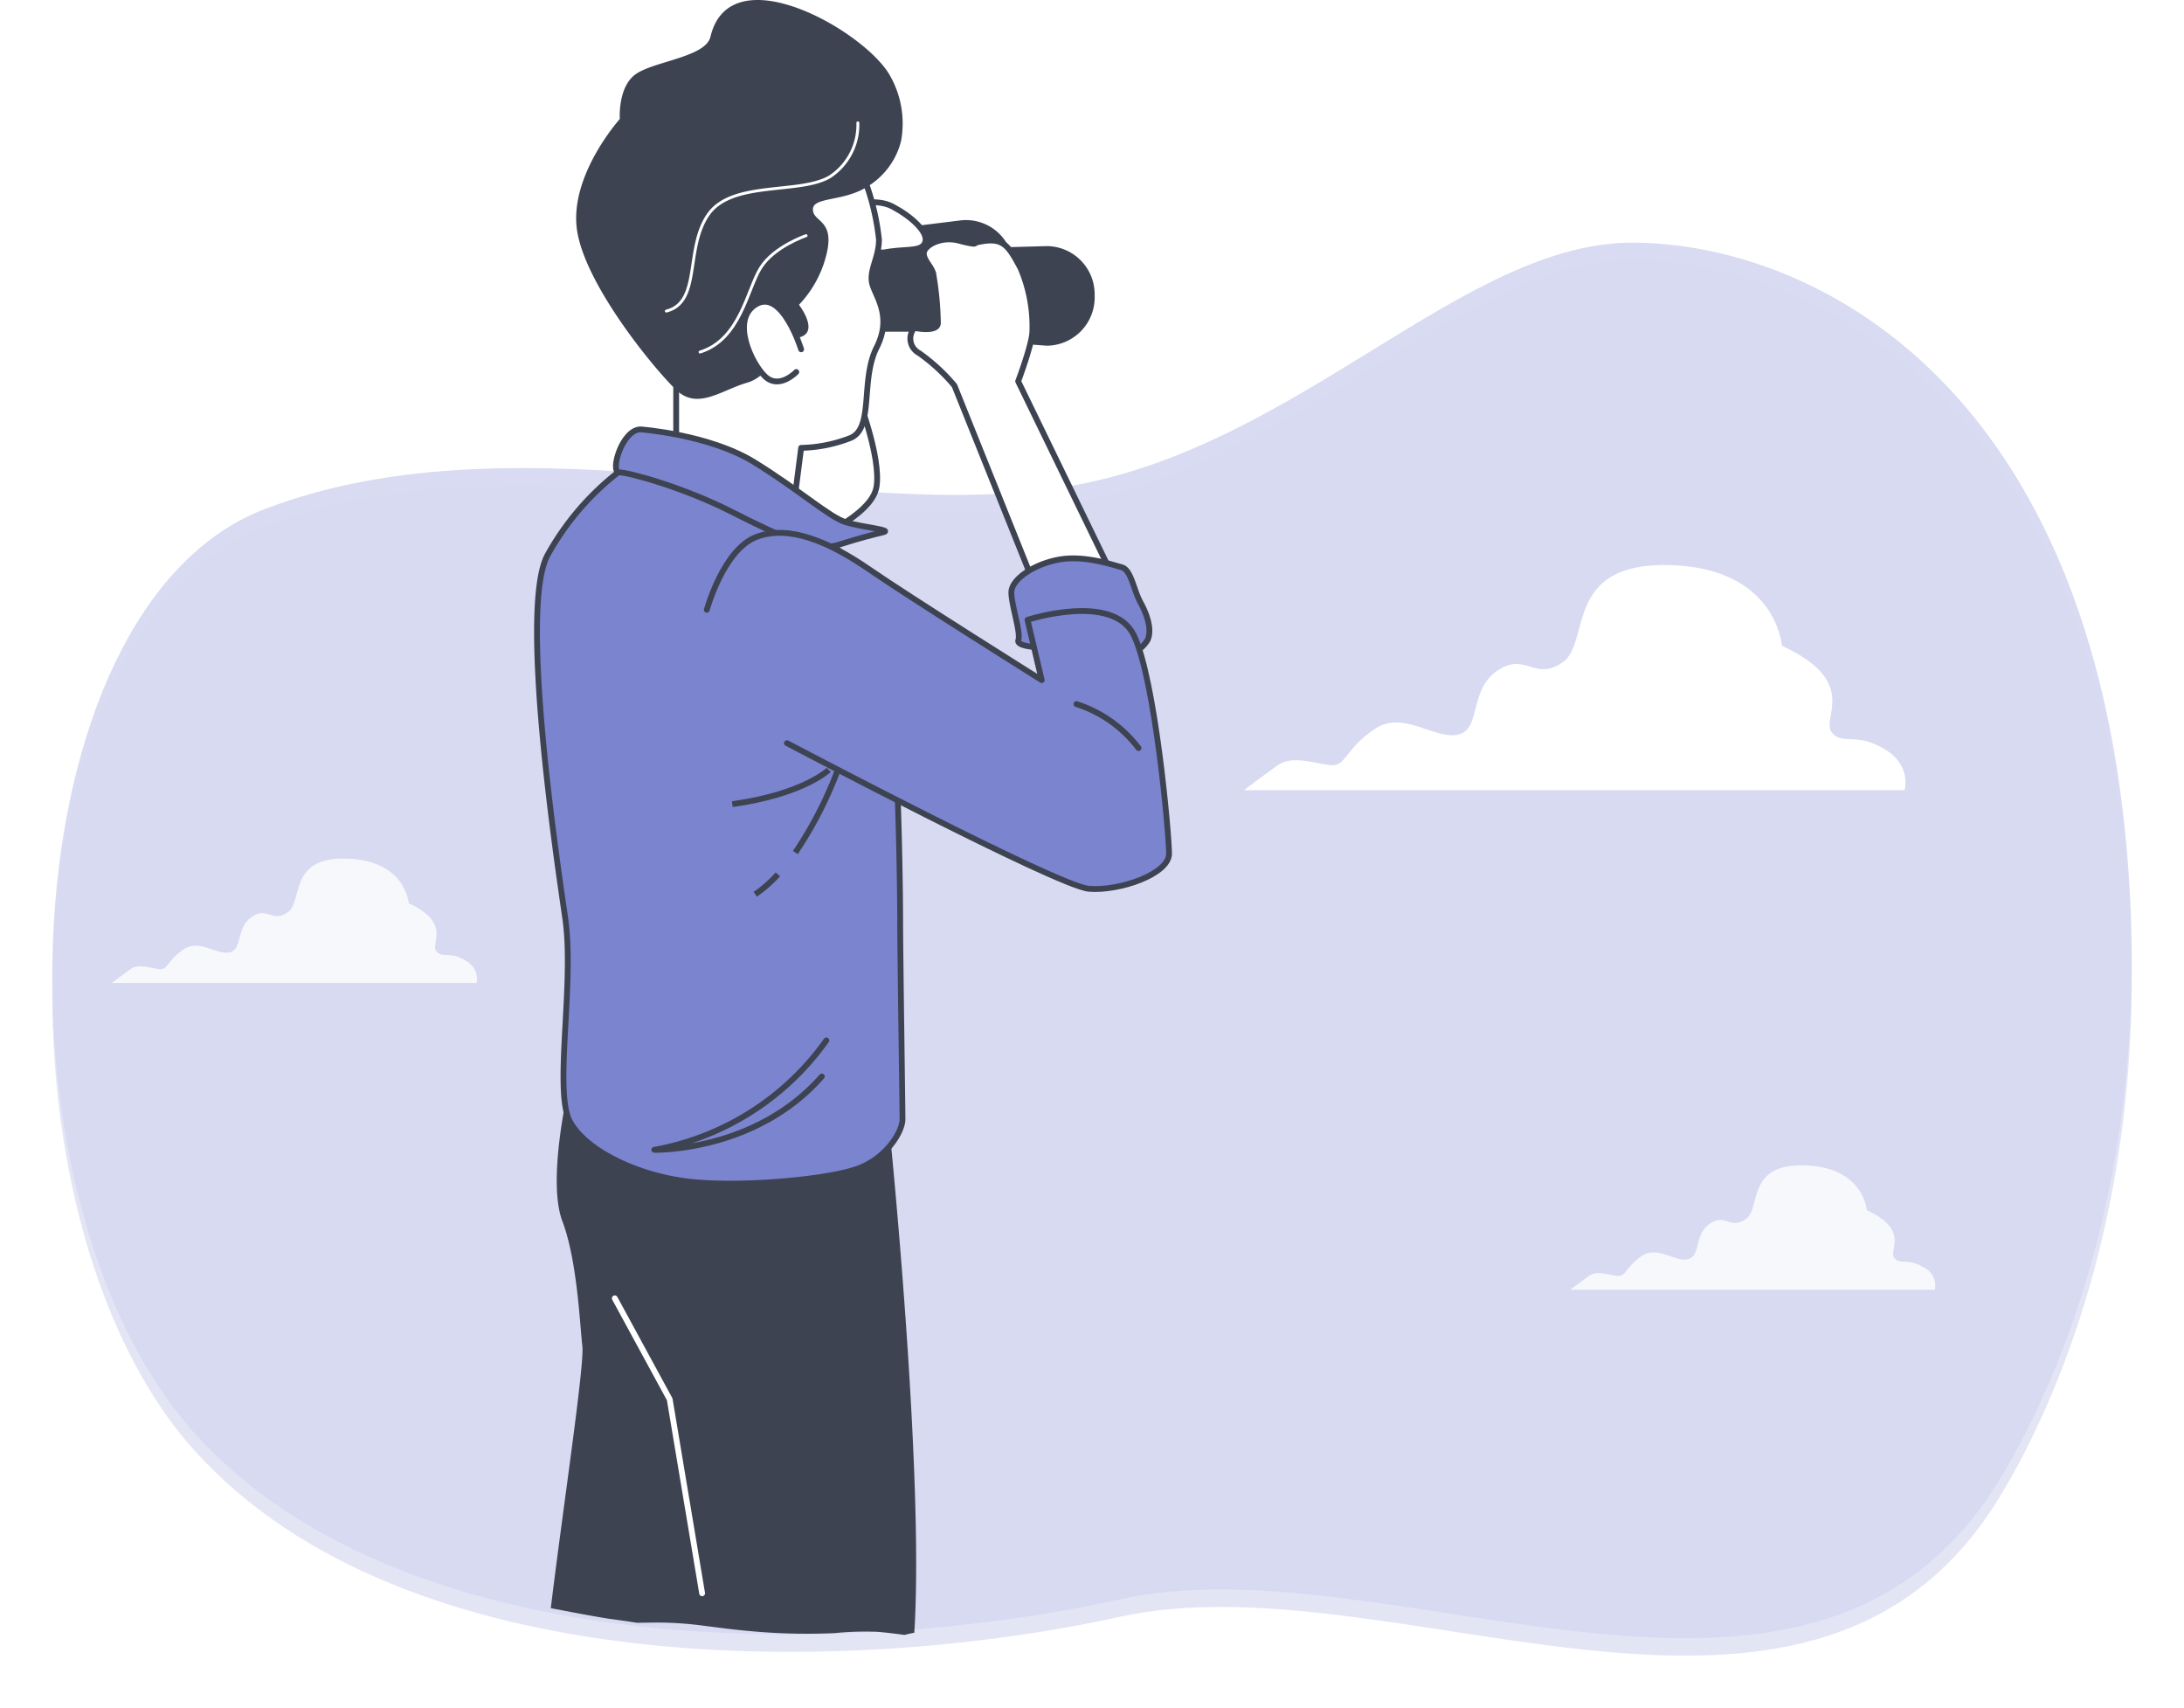 <svg xmlns="http://www.w3.org/2000/svg" xmlns:xlink="http://www.w3.org/1999/xlink" width="376.121" height="294.112" viewBox="0 0 376.121 294.112"><defs><style>.a,.b{fill:#d8dbf1;}.b{opacity:0.7;}.c,.k,.l{fill:#fff;}.c,.g,.h,.i{stroke:#3d4351;}.c,.e,.f,.g,.i,.j{stroke-linecap:round;stroke-linejoin:round;}.d{fill:#3d4351;}.e,.f,.h,.i,.j{fill:none;}.e,.f{stroke:#fff;}.f{stroke-width:0.5px;}.g{fill:#7b84cf;}.h{stroke-miterlimit:10;}.j{stroke:#1c262b;}.l{opacity:0.8;}.l,.m{isolation:isolate;}.m{filter:url(#a);}</style><filter id="a" x="0" y="35.782" width="376.121" height="258.33" filterUnits="userSpaceOnUse"><feOffset dy="3" input="SourceAlpha"/><feGaussianBlur stdDeviation="3" result="b"/><feFlood flood-opacity="0.161"/><feComposite operator="in" in2="b"/><feComposite in="SourceGraphic"/></filter></defs><g transform="translate(9)"><g transform="translate(0 41.782)"><path class="a" d="M787.611,492.793s33.141-43.579,24.216-119.461-54.8-97.783-84.117-98.036-57.331,34.8-96.872,41.87-94.346-13-138.921,3.973S443.487,440.2,479.814,480.4s113.429,38.616,159.325,28.525S753.836,539.169,787.611,492.793Z" transform="translate(-455.232 -275.295)"/><g class="m" transform="matrix(1, 0, 0, 1, -9, -41.78)"><path class="b" d="M787.611,492.793s33.141-43.579,24.216-119.461-54.8-97.783-84.117-98.036-57.331,34.8-96.872,41.87-94.346-13-138.921,3.973S443.487,440.2,479.814,480.4s113.429,38.616,159.325,28.525S753.836,539.169,787.611,492.793Z" transform="translate(-446.23 -233.51)"/></g></g><path class="c" d="M756.96,331.5s4.022,10.278,3.217,15.417-11.648,9.421-13.257,10.278-10.039-3-10.039-12.847S752.133,323.376,756.96,331.5Z" transform="translate(-618.223 -263.107)"/><path class="d" d="M773.35,269.434l22.62-2.792a8.181,8.181,0,0,1,8.87,7.584c0,.036.007.072.011.108h0a8.42,8.42,0,0,1-7.354,9.241c-.144.013-.289.022-.433.026l-20.915.462Z" transform="translate(-639.327 -228.714)"/><path class="c" d="M779.538,260.537s4.827-1.713,8.044,0,6.033,4.283,5.631,6-2.816,1.285-6.033,1.713-6.677,2.792-7.352.977S779.538,260.537,779.538,260.537Z" transform="translate(-642.845 -224.956)"/><path class="d" d="M807.871,277.248l22.765-.617a8.294,8.294,0,0,1,8.187,8.409c0,.052,0,.1,0,.156h0a8.319,8.319,0,0,1-8.028,8.581q-.257,0-.514-.017L809.367,292.2Z" transform="translate(-659.304 -234.25)"/><path class="d" d="M782.892,278.008l11.616.274a7.283,7.283,0,0,1,2.59,5.139,35.379,35.379,0,0,1-1.046,8.8H783.664a11.406,11.406,0,0,1-3.6-5.5C779.03,283.215,782.892,278.008,782.892,278.008Z" transform="translate(-643.11 -235.102)"/><path class="d" d="M707.871,696.186a53.949,53.949,0,0,1,7.337-.231c1.583.128,3.162.321,4.737.544.557-.15,1.117-.274,1.68-.379,1.76-27.684-4.3-87.03-4.3-87.03s-33.962,8.376-55.456-5.807c0,0-3.443,15.108-.853,21.96s3.008,17.849,3.443,21.514c.391,3.3-3.415,28.416-5.434,45.13,3.25.619,6.5,1.252,9.756,1.785,1.71.23,3.418.469,5.122.737,1.22-.025,2.44-.035,3.647-.046a60.89,60.89,0,0,1,7.954.569c.009-.081.015-.126.015-.126l.016.13c2.267.278,4.531.593,6.788.8A106.81,106.81,0,0,0,707.871,696.186Z" transform="translate(-573.168 -414.952)"/><path class="e" d="M700.219,732.64l-5.583-33.4-9.46-17.4" transform="translate(-588.301 -458.267)"/><path class="c" d="M743.166,250.13a41.538,41.538,0,0,1,2.027,9.1c0,3.015-1.609,5.139-1.222,7.348s3.652,5.618.82,11.237-.418,13.84-4.472,15.57a24.758,24.758,0,0,1-8.527,1.713l-1.223,9.507-20.3-6.852V280.415s8.527.428,11.776-3.906,2.43-13.4,4.054-19.459,8.125-9.935,10.972-9.935S743.166,250.13,743.166,250.13Z" transform="translate(-602.82 -217.974)"/><path class="d" d="M725.338,206.479a12.807,12.807,0,0,1-5.824,7.828c-4.071,2.6-9.347,1.713-9.347,3.905s3.652,1.713,2.429,7.348a19.179,19.179,0,0,1-4.827,9.079s3.668,4.762,0,5.619-4.457,6.492-8.929,7.794-8.527,4.745-12.179,1.285-15.444-17.729-17.069-27.236,7.32-19.459,7.32-19.459-.4-5.618,2.848-7.794,11.938-2.895,12.758-6.355c3.411-14.389,26.851-.839,30.97,6.766A16.629,16.629,0,0,1,725.338,206.479Z" transform="translate(-579.169 -182.152)"/><path class="f" d="M739.237,229.32a10.7,10.7,0,0,1-4.826,9.284c-5.213,3.083-16.812.617-20.915,6.475s-1.158,15.108-7.24,16.65" transform="translate(-600.5 -208.162)"/><path class="f" d="M738.3,272.624s-5.518,1.85-7.835,5.55-3.475,12.333-10.425,14.492" transform="translate(-608.477 -232.041)"/><path class="c" d="M747.836,306.425s-3.217-10.38-7.722-7.777-.8,10.381,1.608,12.539S747,310.33,747,310.33" transform="translate(-618.865 -246.272)"/><path class="g" d="M667.6,362.605a46.775,46.775,0,0,0-12.42,14.474c-4.826,9.079,1.448,51.269,3.073,62.506s-2.027,29.839.82,35.03,12.179,9.507,21.108,10.38,22.749-.428,28.026-2.158,8.124-6.492,8.124-8.651-.4-28.538-.4-34.173-.4-45.839-3.652-53.616a32.19,32.19,0,0,0-14.222-15.571C693.183,368.241,674.859,358.717,667.6,362.605Z" transform="translate(-569.907 -281.443)"/><path class="h" d="M749.819,478.336s-4.344,4.2-16.6,5.892" transform="translate(-616.102 -345.754)"/><path class="h" d="M746.5,518.508a21.812,21.812,0,0,1-3.893,3.426" transform="translate(-621.538 -367.939)"/><path class="h" d="M766.312,478.336a68.415,68.415,0,0,1-7.32,14.235" transform="translate(-631.019 -345.762)"/><path class="i" d="M730.964,582.433a46.461,46.461,0,0,1-29.634,18.843s17.391.428,28.846-12.625" transform="translate(-597.649 -403.27)"/><path class="g" d="M689.915,347.355s11.777.874,19.5,5.618,13,9.524,15.831,10.381,8.124,1.3,6.435,1.713-3.652.874-7.706,2.159-9.749-1.285-18.276-5.618-17.874-6.852-19.5-6.852S686.665,347.355,689.915,347.355Z" transform="translate(-588.567 -273.412)"/><path class="j" d="M859.691,443.777s13.5,9.61,15.476,16.753" transform="translate(-689.293 -326.674)"/><path class="c" d="M827.8,334.616,813.6,299.243a31.879,31.879,0,0,0-6.1-5.618,2.818,2.818,0,0,1-1.254-3.639,2.757,2.757,0,0,1,.434-.695s4.07.873,4.07-.857a54.945,54.945,0,0,0-.82-8.565c-.4-1.3-1.609-2.176-1.609-3.426s2.847-3.032,6.1-2.159,2.7.36,2.7.36c4.649-1.1,5.55,0,7.867,4.385a25.522,25.522,0,0,1,2.027,10.809c0,2.176-2.446,8.65-2.446,8.65l17.472,35.972Z" transform="translate(-658.225 -232.828)"/><path class="g" d="M853.313,412.347s-5.277,0-4.826-1.3-1.207-6.064-1.207-8.222,3.652-4.762,8.044-5.618,9.347.856,10.972,1.3,2.027,3.888,3.218,6.047,2.027,4.762,1.223,6.492a6.4,6.4,0,0,1-3.218,2.587Z" transform="translate(-682.11 -300.817)"/><path class="g" d="M722.791,400.492s2.848-10.38,8.527-12.539,12.6.856,19.5,5.618S780.467,412.6,780.467,412.6l-2.446-10.38s14.624-4.762,18.276,2.586,6.1,34.173,6.1,37.685-8.527,6.475-13.8,6.047-52-25.078-52-25.078" transform="translate(-610.068 -295.483)"/><path class="i" d="M873.9,453.018a21.734,21.734,0,0,1,10.683,7.571" transform="translate(-697.513 -331.771)"/><path class="k" d="M1052.528,431.175c-4.948-2.871-7.231-.484-9-2.871s4.948-8.623-8.543-14.837c0,0-.9-13.407-19.327-13.891s-13.49,13.407-18.439,16.762-6.291-1.914-11.239,1.43-2.7,10.052-6.746,11-9.441-4.3-14.379-.957-4.948,6.225-7.231,6.225-6.745-1.914-9.441,0-5.847,4.312-5.847,4.312h113.783S1057.466,434.046,1052.528,431.175Z" transform="translate(-737.121 -302.269)"/><path class="l" d="M1136.44,648.017c-2.727-1.595-3.967-.264-4.958-1.595s2.727-4.751-4.721-8.194c0,0-.5-7.4-10.681-7.7s-7.448,7.4-10.175,9.261-3.481-1.1-6.2.792-1.488,5.5-3.729,6.082-5.216-2.387-7.944-.539-2.727,3.443-3.977,3.443-3.718-1.1-5.165,0-3.233,2.376-3.233,2.376h62.826A3.511,3.511,0,0,0,1136.44,648.017Z" transform="translate(-814.273 -429.839)"/><path class="l" d="M540.37,529.964c-2.727-1.584-3.977-.264-4.969-1.584s2.737-4.762-4.71-8.2c0,0-.5-7.4-10.681-7.7s-7.448,7.4-10.185,9.261-3.471-1.1-6.2.792-1.5,5.5-3.729,6.082-5.165-2.386-7.944-.528-2.737,3.432-3.977,3.432-3.719-1.1-5.217,0-3.223,2.376-3.223,2.376h62.816S543.108,531.548,540.37,529.964Z" transform="translate(-469.298 -364.624)"/></g></svg>